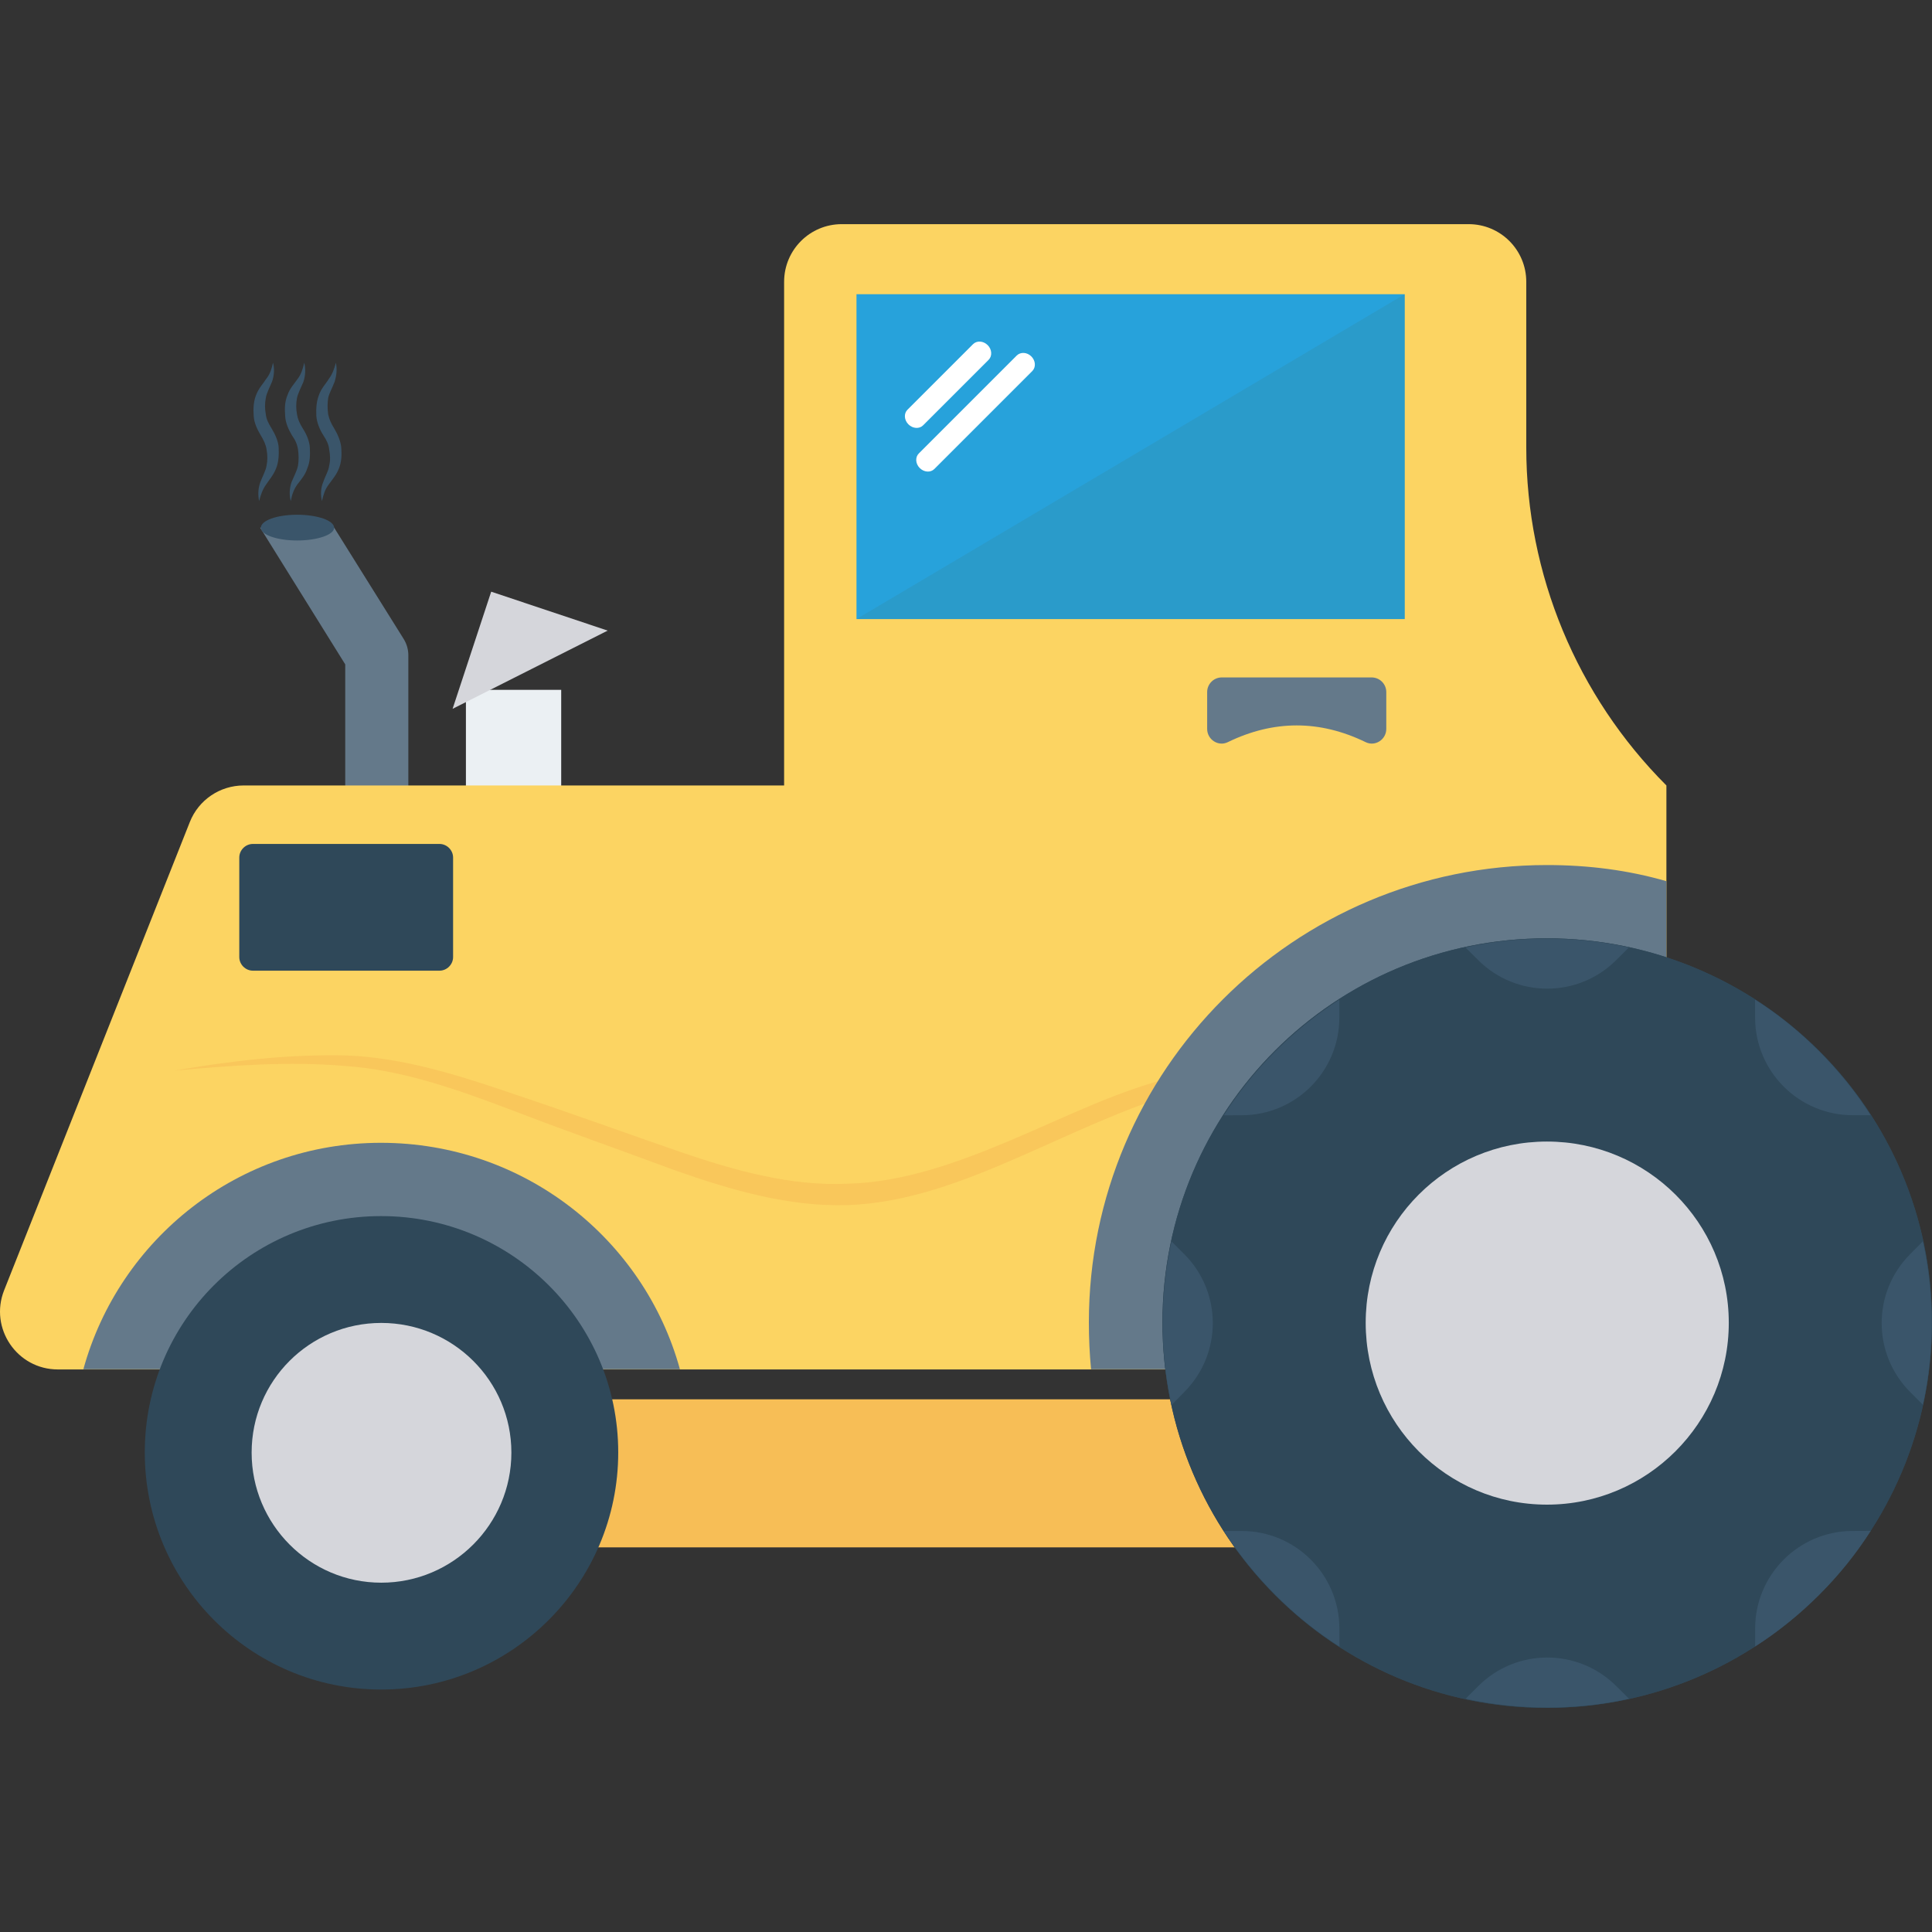 <?xml version="1.0" encoding="iso-8859-1"?>
<!-- Generator: Adobe Illustrator 19.0.0, SVG Export Plug-In . SVG Version: 6.00 Build 0)  -->
<svg version="1.1" id="Capa_1" xmlns="http://www.w3.org/2000/svg" xmlns:xlink="http://www.w3.org/1999/xlink" x="0px" y="0px"
	 viewBox="0 0 468.285 468.285" style="enable-background:new 0 0 468.285 468.285;" xml:space="preserve">
<rect x="0" y="0" width="468.285" height="468.285" fill="#333333" stroke="none"/>
<path style="fill:#64798A;" d="M83.679,192.631h15.296V158.82c0-1.377-0.383-2.753-1.149-3.977L80.988,127.89H63.049l20.63,33.147
	V192.631z"/>
<rect x="112.93" y="167.208" style="fill:#EBF0F3;" width="23.096" height="25.413"/>
<path style="fill:#FCD462;" d="M403.91,190.383v127.563c0,7.742-6.306,13.986-14.049,13.986H14.041
	c-9.928,0-16.671-9.99-13.05-19.169L46.01,199.25c2.123-5.37,7.305-8.866,13.05-8.866h130.997V68.315
	c0-7.742,6.244-13.986,13.986-13.986h151.914c7.742,0,13.986,6.244,13.986,13.986v40.148
	C369.943,139.183,382.181,168.654,403.91,190.383z"/>
<g style="opacity:0.6;">
	<path style="fill:#F7BE56;" d="M361.702,290.223c-10.74-10.802-21.979-21.604-35.278-26.037
		c-13.237-4.37-27.286-3.309-40.585,0.562c-13.362,3.871-26.162,10.178-39.336,15.922c-13.05,5.682-26.724,10.927-41.022,11.426
		c-14.298,0.437-28.16-3.622-41.522-8.305c-13.3-4.933-26.662-9.615-39.961-14.736c-13.175-4.995-26.537-9.74-40.273-10.677
		c-13.799-1.186-27.66-0.125-41.46,1.124c13.674-2.373,27.598-3.996,41.522-3.684c14.049,0.5,27.785,4.933,41.147,9.491
		c13.424,4.495,26.661,9.303,40.023,13.924c13.3,4.558,26.849,8.305,40.398,7.68c13.549-0.312,26.849-5.12,39.961-10.677
		c13.05-5.495,26.037-12.113,39.899-15.36c13.674-3.497,28.223-4.183,41.772,0.874C340.597,267.246,351.586,278.547,361.702,290.223
		z"/>
</g>
<rect x="129.432" y="339.171" style="fill:#F7BE56;" width="201.616" height="35.884"/>
<polygon style="fill:#D5D6DB;" points="147.292,152.848 109.701,171.808 119.056,143.414 "/>
<rect x="207.6" y="71.314" style="fill:#27A2DB;" width="132.87" height="78.736"/>
<g style="opacity:0.5;">
	<polygon style="fill:#2D93BA;" points="340.472,71.312 340.472,150.048 207.602,150.048 	"/>
</g>
<path style="fill:#64798A;" d="M336.012,167.748v8.933c0,2.565-2.677,4.334-4.984,3.213c-11.15-5.418-22.299-5.418-33.447,0
	c-2.307,1.121-4.984-0.648-4.984-3.213v-8.933c0-1.961,1.589-3.55,3.55-3.55h36.315
	C334.423,164.198,336.012,165.788,336.012,167.748z"/>
<path style="fill:#2F4859;" d="M109.822,207.866v24.101c0,1.811-1.498,3.309-3.309,3.309H61.307c-1.811,0-3.309-1.498-3.309-3.309
	v-24.101c0-1.811,1.498-3.309,3.309-3.309h45.206C108.324,204.557,109.822,206.055,109.822,207.866z"/>
<path style="fill:#64798A;" d="M403.902,213.581v118.307H264.457c-0.356-3.731-0.533-7.462-0.533-11.369
	c0-61.107,49.739-110.846,111.023-110.846C385.071,209.673,394.664,210.917,403.902,213.581z"/>
<path id="SVGCleanerId_0" style="fill:#2F4859;" d="M468.285,320.547c0,51.496-41.912,93.41-93.406,93.41
	s-93.113-41.914-93.113-93.41c0-51.494,41.619-93.11,93.113-93.11S468.285,269.053,468.285,320.547z"/>
<g>
	<path id="SVGCleanerId_0_1_" style="fill:#2F4859;" d="M468.285,320.547c0,51.496-41.912,93.41-93.406,93.41
		s-93.113-41.914-93.113-93.41c0-51.494,41.619-93.11,93.113-93.11S468.285,269.053,468.285,320.547z"/>
</g>
<path style="fill:#D5D6DB;" d="M419.029,320.626c0,24.298-19.776,44.074-44.073,44.074s-43.935-19.776-43.935-44.074
	c0-24.297,19.638-43.933,43.935-43.933S419.029,296.329,419.029,320.626z"/>
<path style="fill:#64798A;" d="M164.802,331.888H20.205c8.704-31.62,37.659-54.89,72.12-54.89
	C126.965,276.998,156.098,300.268,164.802,331.888z"/>
<path style="fill:#2F4859;" d="M149.848,352.046c0,31.683-25.786,57.47-57.468,57.47s-57.288-25.787-57.288-57.47
	c0-31.682,25.606-57.285,57.288-57.285S149.848,320.364,149.848,352.046z"/>
<path style="fill:#D5D6DB;" d="M123.95,352.087c0,17.382-14.147,31.53-31.529,31.53s-31.43-14.148-31.43-31.53
	c0-17.382,14.048-31.429,31.43-31.429S123.95,334.706,123.95,352.087z"/>
<g>
	<path style="fill:#3A556A;" d="M466.075,300.87l-3.132,3.16c-9.172,9.255-9.139,24.182,0.075,33.395l3.057,3.057
		c1.422-6.395,2.131-13.145,2.131-19.895S467.497,307.264,466.075,300.87z"/>
	<path style="fill:#3A556A;" d="M449.074,270.306h4.324c-3.516-5.528-7.788-10.802-12.561-15.576
		c-4.773-4.773-9.922-8.919-15.45-12.435l0.02,4.449C425.466,259.774,436.044,270.306,449.074,270.306z"/>
	<path style="fill:#3A556A;" d="M391.754,232.704l3.057-3.057c-6.395-1.423-13.145-2.132-19.896-2.132
		c-6.75,0-13.323,0.709-19.717,2.132l3.16,3.132C367.613,241.951,382.54,241.918,391.754,232.704z"/>
	<path style="fill:#3A556A;" d="M324.634,246.648v-4.323c-5.527,3.516-10.802,7.787-15.576,12.561
		c-4.773,4.773-8.919,9.922-12.435,15.45l4.449-0.02C314.103,270.257,324.634,259.678,324.634,246.648z"/>
	<path style="fill:#3A556A;" d="M287.087,337.365l-3.122,3.184c-1.436-6.431-2.123-12.987-2.123-19.731
		c0-6.743,0.687-13.487,2.123-19.918l3.059,3.059C296.266,313.201,296.266,328.124,287.087,337.365z"/>
	<path style="fill:#3A556A;" d="M300.976,371.088h-4.323c3.516,5.527,7.788,10.802,12.561,15.575
		c4.773,4.773,9.922,8.919,15.45,12.435l-0.02-4.449C324.585,381.62,314.006,371.088,300.976,371.088z"/>
	<path style="fill:#3A556A;" d="M358.297,408.689l-3.057,3.057c6.394,1.422,13.145,2.132,19.895,2.132
		c6.751,0,13.323-0.709,19.718-2.132l-3.161-3.132C382.438,399.442,367.51,399.476,358.297,408.689z"/>
	<path style="fill:#3A556A;" d="M425.416,394.746v4.323c5.528-3.516,10.802-7.788,15.576-12.561
		c4.773-4.773,8.919-9.922,12.435-15.45l-4.449,0.02C435.948,371.137,425.416,381.716,425.416,394.746z"/>
	<path style="fill:#3A556A;" d="M80.988,127.93c0,1.676-4.06,3.074-8.966,3.074s-8.796-1.397-8.796-3.074
		c0-1.77,3.89-3.166,8.796-3.166S80.988,126.161,80.988,127.93z"/>
	<path style="fill:#3A556A;" d="M65.865,103.905c0.749,1.249,1.623,2.997,1.686,4.683s0,3.372-0.625,4.933
		c-0.624,1.623-1.748,2.872-2.435,3.934c-0.812,1.124-1.311,2.498-1.686,3.996c-0.312-1.498-0.25-3.184,0.312-4.62
		c0.562-1.498,1.311-2.747,1.498-3.996c0.25-1.186,0.25-2.56,0-3.871c-0.187-1.249-0.687-2.248-1.436-3.497
		c-0.749-1.249-1.623-2.997-1.686-4.683c-0.125-1.686-0.063-3.372,0.562-4.995c0.624-1.686,1.748-2.81,2.497-3.996
		c0.874-1.061,1.311-2.435,1.623-3.871c0.375,1.436,0.312,3.059-0.25,4.62c-0.625,1.498-1.311,2.747-1.498,3.934
		c-0.25,1.249-0.25,2.622,0,3.934C64.554,101.595,65.054,102.594,65.865,103.905z"/>
	<path style="fill:#3A556A;" d="M73.421,103.905c0.812,1.249,1.623,2.997,1.686,4.683s0.063,3.372-0.624,4.933
		c-0.5,1.623-1.623,2.872-2.435,3.934c-0.812,1.124-1.311,2.498-1.561,3.996c-0.437-1.498-0.312-3.184,0.188-4.62
		c0.624-1.498,1.311-2.747,1.561-3.996c0.187-1.186,0.187-2.56,0-3.871c-0.188-1.249-0.625-2.248-1.498-3.497
		c-0.75-1.249-1.561-2.997-1.623-4.683c-0.125-1.686-0.125-3.372,0.562-4.995c0.562-1.686,1.686-2.81,2.498-3.996
		c0.812-1.061,1.249-2.435,1.561-3.871c0.375,1.436,0.312,3.059-0.188,4.62c-0.624,1.498-1.311,2.747-1.561,3.934
		c-0.25,1.249-0.25,2.622,0,3.934C72.172,101.595,72.609,102.594,73.421,103.905z"/>
	<path style="fill:#3A556A;" d="M82.724,108.588c0.125,1.686,0.063,3.372-0.562,4.933c-0.624,1.623-1.748,2.872-2.497,3.934
		c-0.874,1.124-1.311,2.498-1.623,3.996c-0.375-1.498-0.312-3.184,0.312-4.62c0.5-1.498,1.311-2.747,1.436-3.996
		c0.313-1.186,0.25-2.56,0-3.871c-0.125-1.249-0.624-2.248-1.436-3.497c-0.812-1.249-1.561-2.997-1.686-4.683
		c-0.063-1.686,0-3.372,0.625-4.995c0.562-1.686,1.748-2.81,2.435-3.996c0.812-1.061,1.311-2.435,1.686-3.871
		c0.312,1.436,0.188,3.059-0.312,4.62c-0.562,1.498-1.311,2.747-1.561,3.934c-0.188,1.249-0.188,2.622,0,3.934
		c0.25,1.186,0.687,2.185,1.498,3.497C81.787,105.154,82.599,106.902,82.724,108.588z"/>
</g>
<g>
	<path style="fill:#FFFFFF;" d="M219.95,99.319l15.889-15.889c0.929-0.929,2.507-0.829,3.561,0.224
		c1.034,1.034,1.153,2.632,0.224,3.561l-15.889,15.889c-0.912,0.912-2.51,0.793-3.544-0.242
		C219.138,101.81,219.038,100.231,219.95,99.319z"/>
	<path style="fill:#FFFFFF;" d="M222.701,109.914l23.733-23.733c0.929-0.929,2.508-0.829,3.542,0.205
		c1.053,1.053,1.153,2.632,0.224,3.561l-23.733,23.733c-0.912,0.912-2.49,0.812-3.544-0.241
		C221.889,112.405,221.79,110.826,222.701,109.914z"/>
</g>
<g>
</g>
<g>
</g>
<g>
</g>
<g>
</g>
<g>
</g>
<g>
</g>
<g>
</g>
<g>
</g>
<g>
</g>
<g>
</g>
<g>
</g>
<g>
</g>
<g>
</g>
<g>
</g>
<g>
</g>
</svg>
